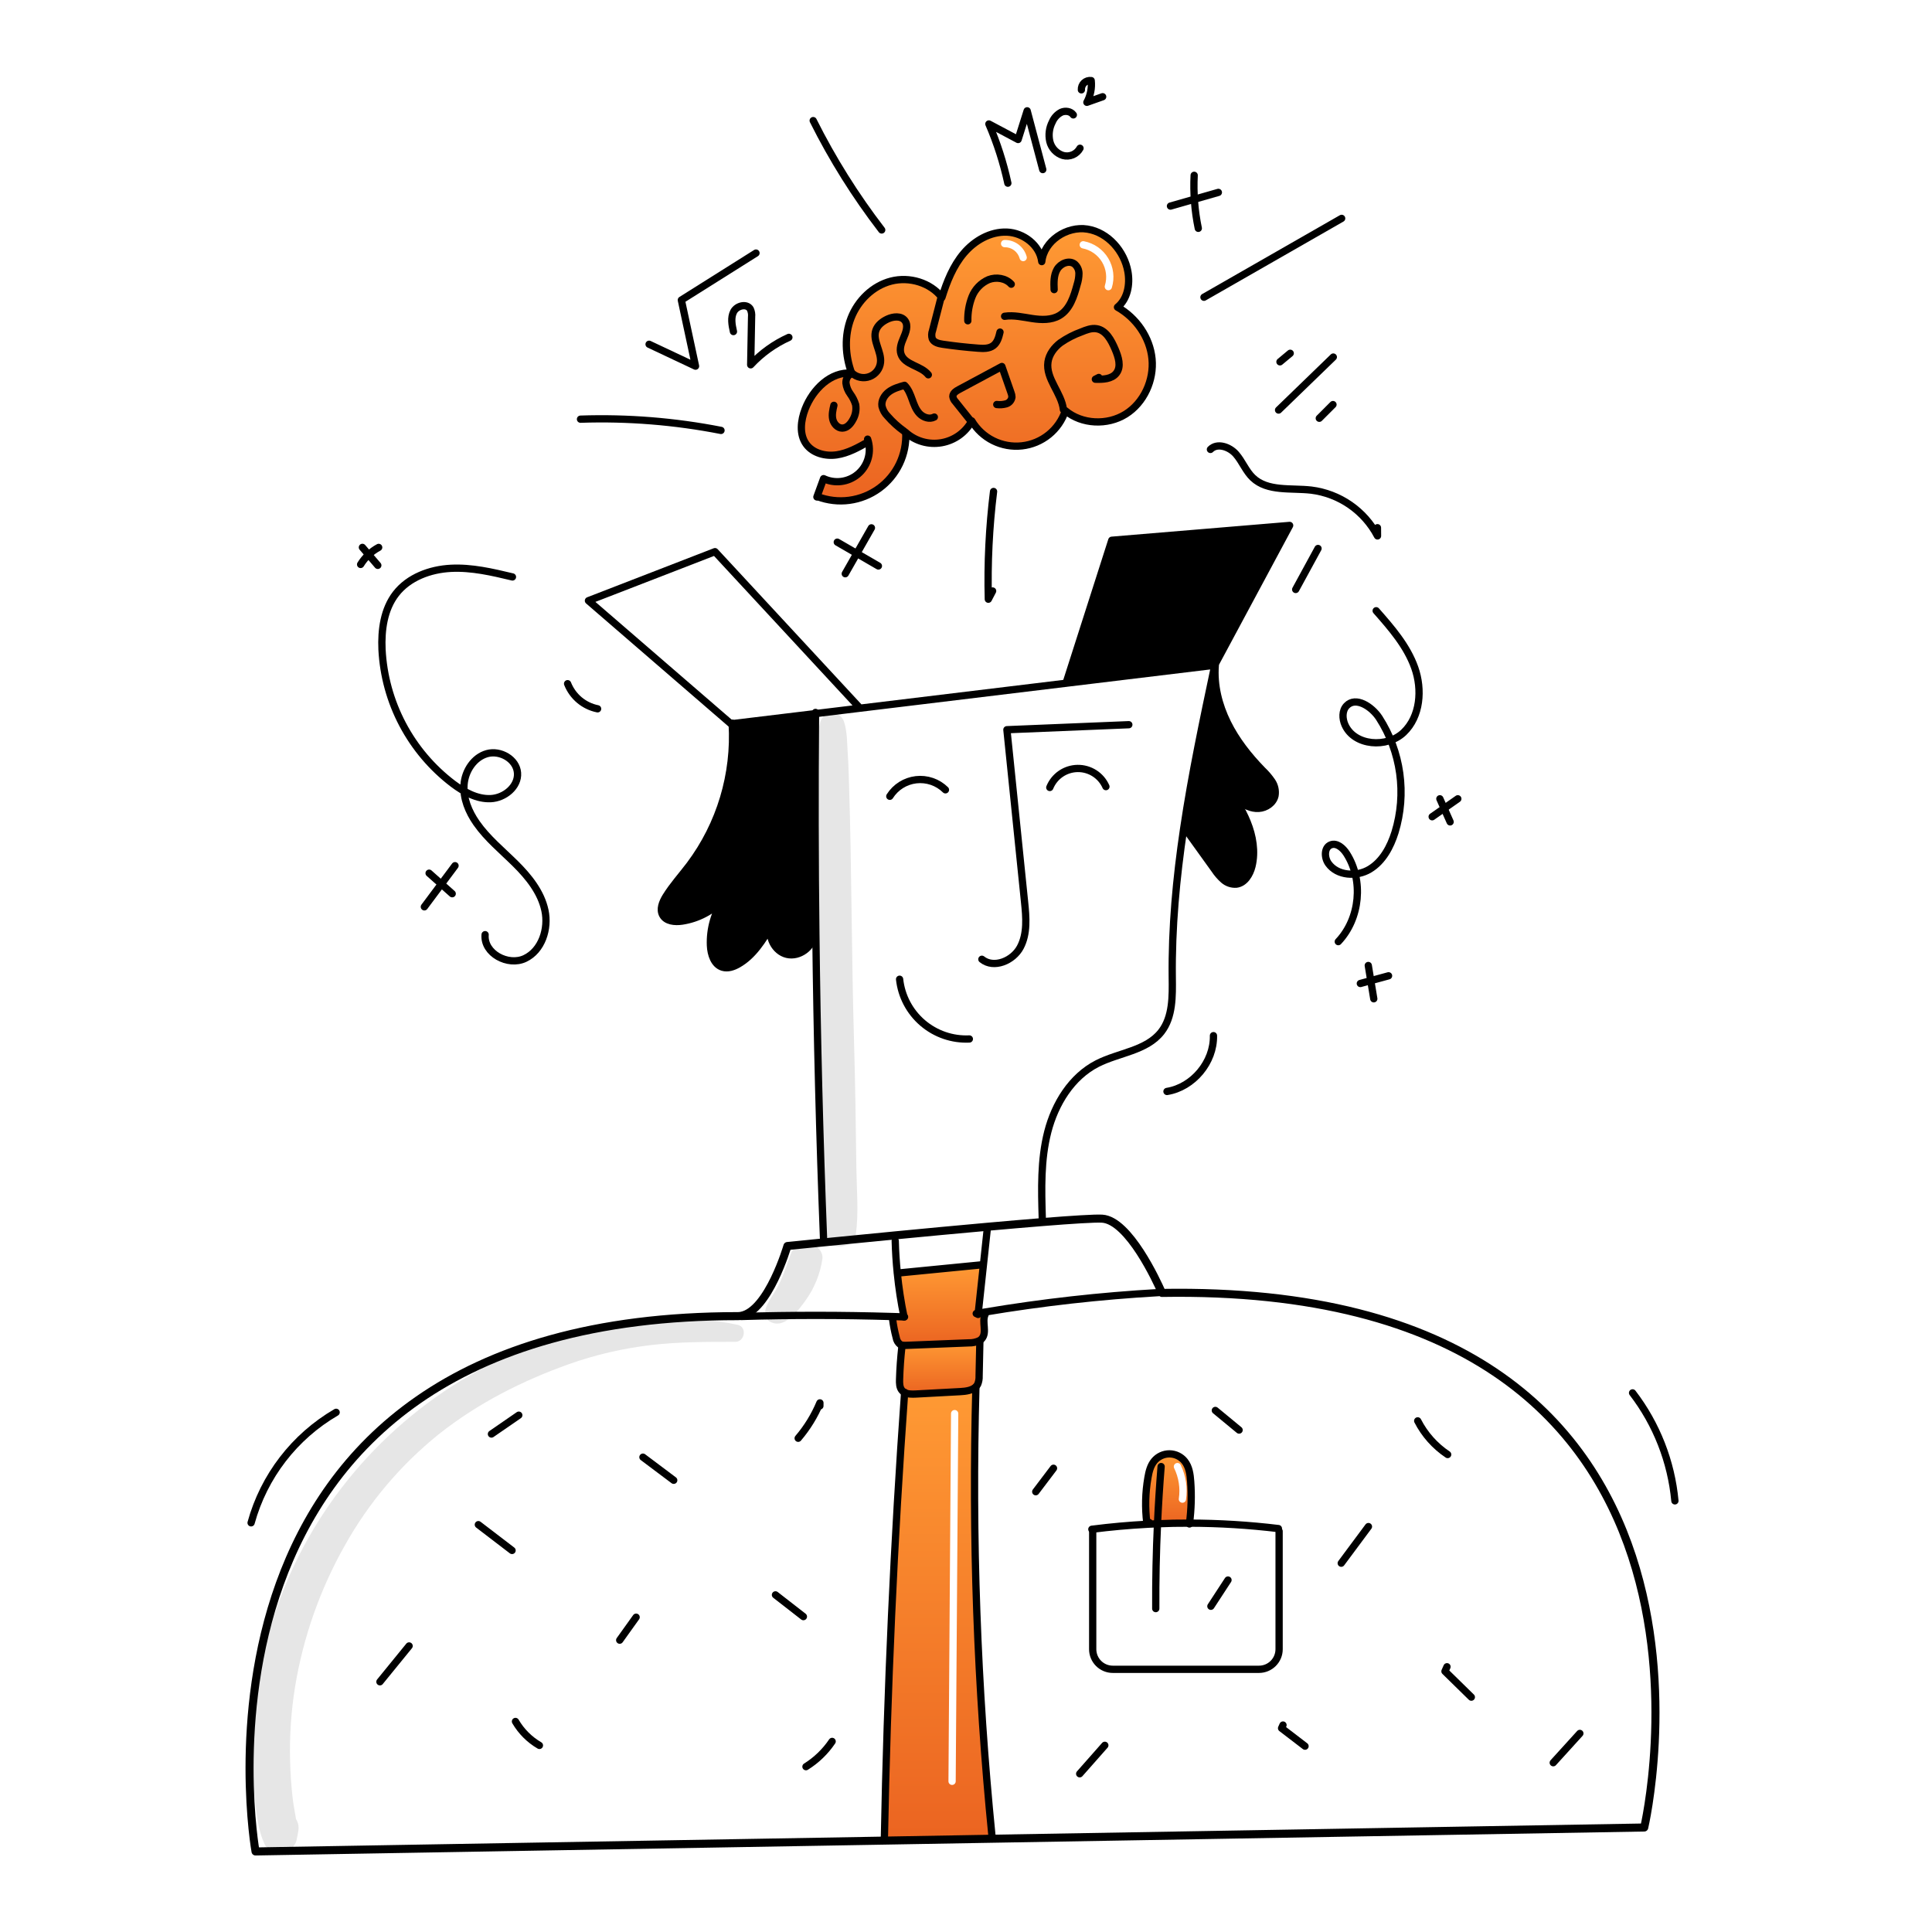 <svg width="288" height="288" viewBox="0 0 288 288" fill="none" xmlns="http://www.w3.org/2000/svg">
<g opacity="0.1">
<path d="M122.292 107.586C121.848 109.072 121.917 110.708 121.855 112.248C121.792 113.84 121.788 115.428 121.786 117.022C121.784 120.204 121.775 123.385 121.813 126.568L122.041 145.66C122.118 152.024 122.051 158.388 122.131 164.753L122.25 174.3C122.29 177.476 122.052 180.803 122.568 183.941C122.972 186.394 127.243 186.457 127.586 183.941C128.016 180.785 127.707 177.482 127.661 174.3L127.521 164.754C127.428 158.387 127.188 152.026 127.091 145.661L126.8 126.569C126.751 123.386 126.656 120.204 126.567 117.022C126.522 115.429 126.475 113.84 126.368 112.249C126.265 110.715 126.3 109.056 125.817 107.587C125.259 105.886 122.821 105.814 122.292 107.587L122.292 107.586Z" fill="currentColor"/>
</g>
<g opacity="0.1">
<path d="M115.152 197.179C117.162 197.912 119.085 195.234 120.081 193.855C121.406 192.022 122.267 189.895 122.592 187.657C122.747 186.482 121.553 185.407 120.494 185.282C119.247 185.132 118.259 185.852 117.84 187.014C117.142 188.956 116.605 190.77 115.503 192.553C114.74 193.788 112.829 196.332 115.152 197.179Z" fill="currentColor"/>
</g>
<g opacity="0.1">
<path d="M109.952 197.483C102.362 195.85 94.108 196.714 86.612 198.485C78.822 200.321 71.462 203.65 64.937 208.287C51.75 217.68 42.463 231.514 39.105 247.39C38.152 251.857 37.654 256.411 37.62 260.98C37.608 263.254 37.722 265.528 37.962 267.79C38.219 270.203 38.412 272.704 39.452 274.913C40.41 276.945 43.724 276.379 44.211 274.291C44.317 273.836 44.393 273.382 44.471 272.921C44.831 270.777 42.611 269.478 40.922 270.855C40.559 271.151 40.202 271.441 39.859 271.758L44.304 273.599C44.369 271.731 43.834 269.879 43.622 268.023C43.409 266.154 43.282 264.277 43.242 262.392C43.151 258.718 43.402 255.043 43.99 251.415C45.206 244.041 47.705 236.938 51.375 230.427C54.932 224.044 59.687 218.406 65.377 213.822C71.176 209.205 77.846 205.832 84.804 203.352C88.76 201.952 92.859 200.998 97.026 200.509C101.226 200.011 105.388 200.029 109.608 200.027C111.032 200.027 111.411 197.799 109.952 197.485V197.483Z" fill="currentColor"/>
</g>
<path fill-rule="evenodd" clip-rule="evenodd" d="M129.449 65.858L129.402 65.869C127.928 66.707 126.412 67.555 124.735 67.805C123.059 68.054 121.167 67.577 120.177 66.201C119.116 64.72 119.367 62.665 120.027 60.964C121.158 58.046 123.841 55.354 126.958 55.629C125.975 53 125.848 50.01 126.871 47.395C127.895 44.78 130.122 42.602 132.841 41.901C135.561 41.201 138.696 42.122 140.411 44.343C141.141 41.984 142.08 39.633 143.676 37.752C145.273 35.87 147.635 34.501 150.101 34.602C152.568 34.702 155.002 36.545 155.295 38.997C155.631 35.898 159.026 33.659 162.103 34.154C165.18 34.648 167.6 37.437 168.138 40.507C168.474 42.407 168.077 44.577 166.582 45.794C169.377 47.369 171.421 50.294 171.732 53.487C172.042 56.68 170.518 60.035 167.799 61.737C165.079 63.439 161.269 63.283 158.813 61.221C158.348 62.624 157.49 63.865 156.34 64.794C155.191 65.724 153.799 66.304 152.329 66.465C150.86 66.626 149.375 66.361 148.051 65.702C146.728 65.043 145.622 64.018 144.865 62.748C144.407 63.595 143.765 64.327 142.984 64.889C142.204 65.451 141.306 65.829 140.358 65.995C139.411 66.16 138.438 66.109 137.513 65.844C136.588 65.58 135.736 65.109 135.019 64.468C135.1 66.079 134.779 67.686 134.083 69.141C133.388 70.598 132.34 71.857 131.036 72.806C129.731 73.756 128.21 74.365 126.611 74.579C125.012 74.793 123.384 74.605 121.876 74.031L121.8 74.006C121.941 73.623 122.081 73.239 122.221 72.856L122.221 72.855C122.404 72.353 122.587 71.851 122.772 71.352C123.591 71.737 124.503 71.882 125.402 71.77C126.3 71.657 127.149 71.292 127.848 70.717C128.548 70.142 129.069 69.38 129.353 68.52C129.636 67.659 129.67 66.737 129.45 65.858L129.449 65.858ZM160.947 36.388C161.004 36.094 161.288 35.903 161.582 35.96C162.33 36.105 163.039 36.406 163.664 36.843C164.288 37.281 164.813 37.845 165.205 38.498C165.597 39.153 165.847 39.882 165.939 40.638C166.03 41.395 165.962 42.162 165.738 42.891C165.649 43.177 165.346 43.337 165.06 43.249C164.774 43.161 164.614 42.858 164.702 42.572C164.882 41.989 164.937 41.374 164.863 40.769C164.79 40.163 164.59 39.579 164.276 39.056C163.962 38.532 163.542 38.081 163.042 37.731C162.542 37.381 161.974 37.139 161.375 37.023C161.081 36.966 160.89 36.682 160.947 36.388ZM151.822 36.444C151.225 35.995 150.493 35.758 149.745 35.772C149.446 35.777 149.208 36.024 149.213 36.323C149.219 36.622 149.466 36.86 149.765 36.855C150.271 36.846 150.766 37.006 151.172 37.31C151.577 37.615 151.869 38.046 152.001 38.535C152.079 38.824 152.376 38.995 152.665 38.917C152.954 38.839 153.125 38.541 153.047 38.252C152.851 37.53 152.421 36.894 151.822 36.444Z" fill="url(#paint0_linear_28_12821)"/>
<path fill-rule="evenodd" clip-rule="evenodd" d="M171.121 220.265C170.731 222.503 170.676 224.787 170.958 227.041L170.97 227.218C171.493 227.185 172.021 227.16 172.548 227.145C174.136 227.079 175.726 227.048 177.318 227.051C177.585 224.998 177.644 222.923 177.495 220.857C177.419 219.785 177.264 218.658 176.592 217.82C176.322 217.482 175.979 217.208 175.59 217.019C175.201 216.83 174.774 216.729 174.341 216.725C173.908 216.722 173.479 216.815 173.086 216.997C172.694 217.179 172.347 217.447 172.07 217.78C171.496 218.47 171.272 219.38 171.121 220.265ZM176.006 218.386C175.875 218.117 175.551 218.005 175.282 218.135C175.013 218.266 174.901 218.591 175.031 218.86C175.715 220.266 175.958 221.846 175.726 223.393C175.682 223.688 175.886 223.964 176.182 224.009C176.478 224.053 176.754 223.849 176.798 223.553C177.062 221.79 176.786 219.989 176.006 218.386Z" fill="url(#paint1_linear_28_12821)"/>
<path fill-rule="evenodd" clip-rule="evenodd" d="M147.873 273.708C145.654 251.469 144.854 229.112 145.477 206.772L145.45 206.746C144.897 207.281 143.962 207.404 143.149 207.447L136.533 207.804C135.966 207.833 135.33 207.84 134.85 207.584C133.259 229.725 132.254 251.889 131.834 274.076L131.838 274.376L147.881 274.098L147.873 273.708ZM142.851 210.728C142.853 210.429 142.612 210.185 142.313 210.183C142.013 210.18 141.769 210.421 141.767 210.72L141.384 265.533C141.382 265.832 141.623 266.076 141.922 266.078C142.221 266.08 142.465 265.839 142.467 265.54L142.851 210.728Z" fill="url(#paint2_linear_28_12821)"/>
<path d="M192.245 78.325L181.136 99.02L181.085 99.165L158.938 101.845L158.931 101.779L165.732 80.536L192.245 78.325Z" fill="currentColor"/>
<path d="M182.844 117.158C184 118.877 185.141 120.625 185.918 122.547C186.763 124.624 187.164 126.949 186.629 129.131C186.329 130.355 185.542 131.651 184.289 131.801C183.597 131.845 182.916 131.614 182.393 131.158C181.88 130.703 181.43 130.181 181.053 129.608C179.62 127.61 178.185 125.615 176.748 123.623L176.438 123.576C177.651 115.399 179.37 107.269 181.083 99.183L181.158 99.197C180.931 102.133 181.671 105.091 182.975 107.732C184.279 110.372 186.135 112.712 188.187 114.821C188.723 115.328 189.202 115.891 189.617 116.501C190.029 117.12 190.191 117.874 190.067 118.607C189.832 119.691 188.734 120.442 187.629 120.507C186.524 120.572 185.451 120.045 184.62 119.315C183.939 118.675 183.342 117.95 182.844 117.158Z" fill="currentColor"/>
<path d="M145.821 195.756L146.781 195.594L146.841 195.948C146.331 197.075 147.171 198.599 146.371 199.542C146.269 199.662 146.148 199.763 146.011 199.842C145.513 200.079 144.966 200.194 144.415 200.178C141.309 200.3 138.204 200.424 135.1 200.55C134.903 200.563 134.704 200.554 134.508 200.524C134.391 200.504 134.278 200.464 134.176 200.404C133.858 200.153 133.649 199.79 133.591 199.389C133.349 198.473 133.17 197.542 133.054 196.601L133.065 196.254C133.628 196.269 134.195 196.287 134.759 196.305C134.309 194.15 133.975 191.973 133.758 189.783L133.816 189.775L146.176 188.562L146.591 188.605L145.821 195.756Z" fill="url(#paint3_linear_28_12821)"/>
<path d="M146.066 199.926C146.03 201.66 145.993 203.392 145.954 205.123C145.974 205.54 145.903 205.955 145.744 206.341C145.667 206.49 145.567 206.627 145.448 206.745C144.896 207.28 143.96 207.403 143.147 207.446L136.531 207.803C135.964 207.833 135.328 207.839 134.848 207.583C134.7 207.506 134.568 207.4 134.461 207.272C134.086 206.832 134.078 206.2 134.097 205.622C134.144 204.004 134.258 202.391 134.44 200.782L134.508 200.522C134.704 200.553 134.903 200.561 135.101 200.548C138.203 200.421 141.308 200.297 144.415 200.176C144.966 200.192 145.514 200.077 146.012 199.84L146.066 199.926Z" fill="url(#paint4_linear_28_12821)"/>
<path d="M121.619 139.316L121.301 139.32C121.178 141.194 119.148 142.697 117.321 142.267C115.493 141.837 114.345 139.594 115.063 137.861C113.731 140.107 112.297 142.455 110.025 143.737C109.321 144.134 108.486 144.419 107.715 144.185C106.451 143.802 105.963 142.265 105.906 140.941C105.806 138.491 106.492 136.073 107.863 134.039C106.227 135.796 104.046 136.948 101.673 137.308C100.611 137.467 99.307 137.348 98.787 136.405C98.314 135.549 98.747 134.487 99.26 133.653C100.3 131.97 101.644 130.5 102.836 128.921C107.366 122.875 109.603 115.418 109.149 107.876L121.566 106.374C121.471 117.353 121.489 128.334 121.619 139.316Z" fill="currentColor"/>
<path d="M146.366 142.996C148.143 144.441 151.025 143.224 152.098 141.196C153.171 139.169 152.965 136.739 152.73 134.46C151.852 125.9 150.975 117.339 150.097 108.778L168.271 108.03" stroke="currentColor" stroke-width="1.084" stroke-linecap="round" stroke-linejoin="round"/>
<path d="M156.49 117.389C156.825 116.563 157.397 115.852 158.133 115.348C158.87 114.844 159.738 114.568 160.631 114.554C161.523 114.54 162.4 114.789 163.152 115.27C163.904 115.752 164.497 116.443 164.858 117.259" stroke="currentColor" stroke-width="1.084" stroke-linecap="round" stroke-linejoin="round"/>
<path d="M140.937 117.736C140.366 117.175 139.676 116.748 138.919 116.488C138.161 116.228 137.355 116.141 136.559 116.233C135.763 116.326 134.998 116.596 134.32 117.022C133.642 117.449 133.069 118.023 132.642 118.7" stroke="currentColor" stroke-width="1.084" stroke-linecap="round" stroke-linejoin="round"/>
<path d="M144.499 154.879C141.958 154.996 139.468 154.14 137.536 152.485C135.604 150.83 134.376 148.501 134.101 145.973" stroke="currentColor" stroke-width="1.084" stroke-linecap="round" stroke-linejoin="round"/>
<path d="M122.76 184.545C122.171 169.473 121.791 154.397 121.62 139.316C121.49 128.336 121.471 117.355 121.566 106.374V106.2" stroke="currentColor" stroke-width="1.084" stroke-linecap="round" stroke-linejoin="round"/>
<path d="M110.477 196.146C110.315 196.179 110.151 196.194 109.986 196.193C23.767 196.193 38.091 275.993 38.091 275.993L131.836 274.376L147.879 274.097L245.104 272.422C245.104 272.422 264.224 191.202 173.209 192.733C173.209 192.733 173.179 192.668 173.126 192.545C172.494 191.108 168.283 181.898 164.288 181.663C163.227 181.602 159.875 181.811 155.415 182.169C152.948 182.367 150.141 182.609 147.198 182.873C142.672 183.278 137.818 183.733 133.372 184.163C129.342 184.55 125.643 184.913 122.823 185.196C119.493 185.526 117.38 185.741 117.38 185.741C117.38 185.741 114.551 195.406 110.477 196.146Z" stroke="currentColor" stroke-width="1.2" stroke-linecap="round" stroke-linejoin="round"/>
<path d="M181.136 99.02L192.245 78.325L165.732 80.536L158.931 101.779" stroke="currentColor" stroke-width="1.084" stroke-linecap="round" stroke-linejoin="round"/>
<path d="M128.001 105.352L106.583 82.236L87.719 89.543L108.963 107.898L109.148 107.876L121.565 106.374L128.03 105.59L158.939 101.845L181.086 99.165C181.086 99.172 181.082 99.175 181.082 99.183C179.37 107.27 177.651 115.4 176.437 123.576C175.347 130.912 174.66 138.28 174.747 145.694C174.78 148.508 174.844 151.581 173.122 153.806C170.911 156.652 166.776 156.909 163.565 158.548C159.722 160.513 157.263 164.54 156.19 168.718C155.117 172.896 155.24 177.285 155.37 181.601" stroke="currentColor" stroke-width="1.084" stroke-linecap="round" stroke-linejoin="round"/>
<path d="M109.144 107.808C109.144 107.829 109.147 107.854 109.147 107.876C109.602 115.417 107.364 122.875 102.834 128.921C101.642 130.5 100.299 131.97 99.258 133.653C98.746 134.487 98.312 135.549 98.785 136.405C99.306 137.347 100.609 137.467 101.671 137.308C104.044 136.948 106.226 135.796 107.862 134.039C106.491 136.073 105.805 138.491 105.904 140.941C105.962 142.263 106.449 143.802 107.714 144.184C108.486 144.419 109.321 144.134 110.024 143.737C112.295 142.455 113.729 140.107 115.062 137.86C114.342 139.594 115.492 141.841 117.319 142.267C119.146 142.693 121.176 141.194 121.299 139.32" stroke="currentColor" stroke-width="1.084" stroke-linecap="round" stroke-linejoin="round"/>
<path d="M182.555 116.729C182.631 116.844 182.71 116.96 182.786 117.075C182.804 117.101 182.823 117.129 182.844 117.158C184 118.877 185.141 120.626 185.918 122.547C186.763 124.624 187.164 126.95 186.629 129.131C186.329 130.355 185.542 131.651 184.289 131.801C183.597 131.846 182.916 131.614 182.393 131.158C181.88 130.703 181.43 130.182 181.054 129.608C179.62 127.61 178.185 125.616 176.749 123.623" stroke="currentColor" stroke-width="1.084" stroke-linecap="round" stroke-linejoin="round"/>
<path d="M181.158 99.198C180.93 102.134 181.67 105.092 182.974 107.732C184.278 110.372 186.134 112.712 188.186 114.822C188.722 115.328 189.201 115.892 189.616 116.502C190.029 117.121 190.19 117.874 190.066 118.607C189.831 119.691 188.733 120.442 187.628 120.507C186.523 120.572 185.45 120.045 184.62 119.315C183.938 118.675 183.341 117.951 182.843 117.159" stroke="currentColor" stroke-width="1.084" stroke-linecap="round" stroke-linejoin="round"/>
<path d="M133.451 184.979C133.491 186.582 133.593 188.183 133.758 189.782C133.975 191.973 134.309 194.15 134.758 196.305V196.312" stroke="currentColor" stroke-width="1.084" stroke-linecap="round" stroke-linejoin="round"/>
<path d="M110.494 196.244C118.013 196.023 125.537 196.027 133.063 196.254C133.626 196.269 134.194 196.287 134.757 196.305C134.787 196.305 134.811 196.309 134.84 196.309" stroke="currentColor" stroke-width="1.084" stroke-linecap="round" stroke-linejoin="round"/>
<path d="M147.2 182.924C146.998 184.816 146.795 186.71 146.59 188.605L145.821 195.756C145.817 195.816 145.81 195.879 145.803 195.941" stroke="currentColor" stroke-width="1.084" stroke-linecap="round" stroke-linejoin="round"/>
<path d="M145.524 195.807C145.622 195.788 145.723 195.774 145.821 195.756L146.781 195.593C155.359 194.152 164.01 193.181 172.695 192.686" stroke="currentColor" stroke-width="1.084" stroke-linecap="round" stroke-linejoin="round"/>
<path d="M133.815 189.775L146.175 188.562" stroke="currentColor" stroke-width="1.084" stroke-linecap="round" stroke-linejoin="round"/>
<path d="M133.054 196.601C133.17 197.542 133.35 198.473 133.592 199.389C133.65 199.79 133.859 200.153 134.177 200.404C134.28 200.464 134.392 200.504 134.509 200.524C134.705 200.555 134.904 200.563 135.102 200.55C138.204 200.423 141.309 200.299 144.416 200.178C144.967 200.194 145.515 200.079 146.013 199.842C146.149 199.763 146.271 199.662 146.373 199.542C147.171 198.599 146.333 197.075 146.842 195.948" stroke="currentColor" stroke-width="1.084" stroke-linecap="round" stroke-linejoin="round"/>
<path d="M134.44 200.783C134.26 202.391 134.146 204.004 134.097 205.623C134.079 206.201 134.086 206.833 134.462 207.273C134.569 207.401 134.7 207.507 134.848 207.584C135.328 207.84 135.964 207.833 136.531 207.804L143.148 207.447C143.961 207.404 144.896 207.281 145.449 206.746C145.568 206.628 145.668 206.491 145.745 206.342C145.903 205.956 145.975 205.541 145.955 205.124C145.991 203.391 146.028 201.658 146.067 199.927" stroke="currentColor" stroke-width="1.084" stroke-linecap="round" stroke-linejoin="round"/>
<path d="M134.853 207.548C134.854 207.56 134.853 207.573 134.85 207.584C133.26 229.72 132.255 251.884 131.834 274.076" stroke="currentColor" stroke-width="1.084" stroke-linecap="round" stroke-linejoin="round"/>
<path d="M145.477 206.772C144.854 229.112 145.654 251.469 147.873 273.707" stroke="currentColor" stroke-width="1.084" stroke-linecap="round" stroke-linejoin="round"/>
<path d="M190.674 228.254V245.847C190.674 246.641 190.358 247.403 189.795 247.964C189.233 248.526 188.471 248.841 187.677 248.841H165.88C165.487 248.841 165.097 248.763 164.734 248.613C164.371 248.462 164.041 248.242 163.763 247.964C163.485 247.686 163.264 247.356 163.113 246.992C162.963 246.629 162.886 246.24 162.886 245.847V228.254" stroke="currentColor" stroke-width="1.084" stroke-linecap="round" stroke-linejoin="round"/>
<path d="M162.76 227.965L162.85 227.955C165.548 227.611 168.254 227.367 170.969 227.221V227.218C171.492 227.185 172.019 227.16 172.547 227.145C174.137 227.076 175.727 227.045 177.317 227.052C181.746 227.059 186.171 227.33 190.569 227.862" stroke="currentColor" stroke-width="1.084" stroke-linecap="round" stroke-linejoin="round"/>
<path d="M177.304 227.174C177.311 227.135 177.315 227.091 177.318 227.051C177.585 224.998 177.644 222.923 177.495 220.857C177.419 219.785 177.264 218.658 176.592 217.82C176.322 217.482 175.979 217.208 175.59 217.019C175.201 216.83 174.774 216.729 174.341 216.725C173.908 216.722 173.479 216.815 173.087 216.997C172.694 217.179 172.347 217.447 172.07 217.78C171.496 218.47 171.272 219.38 171.121 220.265C170.731 222.503 170.676 224.787 170.958 227.041C171.074 227.008 171.189 226.981 171.305 226.947" stroke="currentColor" stroke-width="1.084" stroke-linecap="round" stroke-linejoin="round"/>
<path d="M173.085 218.618C172.858 221.457 172.678 224.299 172.548 227.145C172.353 231.356 172.266 235.571 172.287 239.79" stroke="currentColor" stroke-width="1.084" stroke-linecap="round" stroke-linejoin="round"/>
<path d="M121.875 74.031C123.384 74.604 125.011 74.792 126.61 74.579C128.21 74.365 129.73 73.755 131.035 72.806C132.34 71.857 133.387 70.597 134.083 69.141C134.778 67.685 135.1 66.079 135.018 64.467C135.735 65.109 136.588 65.58 137.512 65.844C138.437 66.109 139.41 66.16 140.358 65.995C141.305 65.829 142.203 65.451 142.984 64.889C143.764 64.326 144.407 63.594 144.864 62.748C145.621 64.017 146.727 65.043 148.051 65.702C149.374 66.361 150.859 66.625 152.329 66.465C153.798 66.303 155.191 65.724 156.34 64.794C157.489 63.864 158.347 62.624 158.812 61.22C161.268 63.282 165.078 63.434 167.798 61.737C170.517 60.039 172.042 56.68 171.731 53.487C171.421 50.293 169.376 47.368 166.581 45.794C168.076 44.577 168.473 42.406 168.137 40.506C167.599 37.436 165.179 34.648 162.102 34.153C159.025 33.658 155.63 35.898 155.294 38.997C155.002 36.544 152.567 34.699 150.1 34.601C147.634 34.504 145.27 35.869 143.675 37.751C142.08 39.633 141.14 41.984 140.41 44.342C138.695 42.122 135.56 41.204 132.84 41.901C130.121 42.598 127.89 44.779 126.87 47.394C125.85 50.009 125.974 53 126.957 55.629C123.84 55.354 121.156 58.045 120.027 60.964C119.369 62.664 119.116 64.719 120.177 66.2C121.167 67.576 123.059 68.053 124.735 67.804C126.41 67.555 127.927 66.706 129.401 65.868" stroke="currentColor" stroke-width="1.084" stroke-linecap="round" stroke-linejoin="round"/>
<path d="M121.773 74.078C121.781 74.053 121.791 74.031 121.799 74.006C122.124 73.121 122.445 72.232 122.77 71.351C123.59 71.737 124.502 71.882 125.4 71.77C126.299 71.657 127.147 71.293 127.847 70.717C128.546 70.142 129.068 69.38 129.351 68.519C129.635 67.659 129.668 66.736 129.448 65.858C129.416 65.724 129.376 65.591 129.333 65.46" stroke="currentColor" stroke-width="1.084" stroke-linecap="round" stroke-linejoin="round"/>
<path d="M37.431 227.003C39.34 220.066 43.891 214.153 50.108 210.533" stroke="currentColor" stroke-width="1.084" stroke-linecap="round" stroke-linejoin="round"/>
<path d="M249.675 223.73C249.128 217.878 246.94 212.298 243.364 207.633" stroke="currentColor" stroke-width="1.084" stroke-linecap="round" stroke-linejoin="round"/>
<path d="M173.959 162.702C177.846 162.072 180.973 158.319 180.889 154.383" stroke="currentColor" stroke-width="1.084" stroke-linecap="round" stroke-linejoin="round"/>
<path d="M205.144 91.043C207.421 93.628 209.75 96.3 210.897 99.549C212.043 102.797 211.739 106.804 209.247 109.18C206.754 111.557 201.891 111.204 200.494 108.055C200.086 107.134 200.041 105.948 200.732 105.214C202.1 103.759 204.497 105.34 205.592 107.012C207.201 109.51 208.247 112.329 208.656 115.273C209.064 118.217 208.826 121.214 207.958 124.056C207.277 126.23 206.13 128.391 204.18 129.569C202.231 130.747 199.349 130.575 198.025 128.721C197.4 127.847 197.365 126.348 198.362 125.946C199.271 125.58 200.206 126.417 200.735 127.243C203.288 131.23 202.751 136.929 199.496 140.368" stroke="currentColor" stroke-width="1.084" stroke-linecap="round" stroke-linejoin="round"/>
<path d="M193.146 87.871L196.476 81.762" stroke="currentColor" stroke-width="1.084" stroke-linecap="round" stroke-linejoin="round"/>
<path d="M180.436 66.996C181.453 65.965 183.284 66.603 184.238 67.693C185.192 68.783 185.708 70.222 186.758 71.221C188.957 73.312 192.45 72.717 195.465 73.061C197.54 73.319 199.523 74.073 201.243 75.262C202.963 76.451 204.37 78.038 205.344 79.888L205.333 78.665" stroke="currentColor" stroke-width="1.084" stroke-linecap="round" stroke-linejoin="round"/>
<path d="M190.594 61.125L198.754 53.225" stroke="currentColor" stroke-width="1.084" stroke-linecap="round" stroke-linejoin="round"/>
<path d="M190.801 53.936L192.331 52.662" stroke="currentColor" stroke-width="1.084" stroke-linecap="round" stroke-linejoin="round"/>
<path d="M196.665 62.35L198.705 60.31" stroke="currentColor" stroke-width="1.084" stroke-linecap="round" stroke-linejoin="round"/>
<path d="M179.472 44.309L199.998 32.554" stroke="currentColor" stroke-width="1.084" stroke-linecap="round" stroke-linejoin="round"/>
<path d="M178.628 34.037C178.088 31.439 177.881 28.783 178.013 26.133" stroke="currentColor" stroke-width="1.084" stroke-linecap="round" stroke-linejoin="round"/>
<path d="M174.479 30.72L181.618 28.68" stroke="currentColor" stroke-width="1.084" stroke-linecap="round" stroke-linejoin="round"/>
<path d="M96.759 51.319L103.682 54.582L101.567 44.728L112.694 37.726" stroke="currentColor" stroke-width="1.084" stroke-linecap="round" stroke-linejoin="round"/>
<path d="M109.333 49.426C109.11 48.436 108.898 47.347 109.372 46.45C109.845 45.552 111.327 45.197 111.844 46.069C112.014 46.431 112.081 46.832 112.038 47.229C111.993 49.613 111.948 51.997 111.904 54.381C113.51 52.652 115.446 51.261 117.597 50.291" stroke="currentColor" stroke-width="1.084" stroke-linecap="round" stroke-linejoin="round"/>
<path d="M131.434 34.279C127.516 29.185 124.096 23.726 121.222 17.979" stroke="currentColor" stroke-width="1.084" stroke-linecap="round" stroke-linejoin="round"/>
<path d="M107.479 64.161C100.583 62.81 93.556 62.248 86.533 62.486" stroke="currentColor" stroke-width="1.084" stroke-linecap="round" stroke-linejoin="round"/>
<path d="M130.941 84.369L124.812 80.818" stroke="currentColor" stroke-width="1.084" stroke-linecap="round" stroke-linejoin="round"/>
<path d="M126.002 85.525L129.902 78.685" stroke="currentColor" stroke-width="1.084" stroke-linecap="round" stroke-linejoin="round"/>
<path d="M148.109 73.264C147.449 78.59 147.188 83.958 147.329 89.323L147.968 88.099" stroke="currentColor" stroke-width="1.084" stroke-linecap="round" stroke-linejoin="round"/>
<path d="M89.084 105.661C88.085 105.46 87.153 105.012 86.371 104.358C85.59 103.703 84.985 102.864 84.611 101.916" stroke="currentColor" stroke-width="1.084" stroke-linecap="round" stroke-linejoin="round"/>
<path d="M76.391 86.004C73.373 85.284 70.305 84.558 67.207 84.719C64.109 84.88 60.92 86.056 59.02 88.508C57.235 90.811 56.817 93.9 56.945 96.81C57.144 100.716 58.194 104.533 60.022 107.992C61.849 111.45 64.409 114.469 67.524 116.835C69.171 118.068 71.097 119.145 73.153 119.051C75.209 118.957 77.293 117.27 77.145 115.218C76.997 113.176 74.585 111.792 72.613 112.34C70.641 112.889 69.323 114.92 69.173 116.962C69.023 119.004 69.86 121.01 71.031 122.688C72.63 124.978 74.828 126.766 76.813 128.731C78.797 130.696 80.645 132.978 81.23 135.708C81.815 138.439 80.78 141.682 78.256 142.878C75.732 144.074 72.076 142.112 72.316 139.329" stroke="currentColor" stroke-width="1.084" stroke-linecap="round" stroke-linejoin="round"/>
<path d="M150.239 27.306C149.583 24.279 148.636 21.323 147.41 18.479L151.767 20.796L153.117 16.519L155.442 25.279" stroke="currentColor" stroke-width="1.084" stroke-linecap="round" stroke-linejoin="round"/>
<path d="M159.999 17.126C159.619 16.58 158.809 16.466 158.201 16.733C157.604 17.041 157.134 17.548 156.871 18.166C156.403 19.061 156.269 20.094 156.493 21.08C156.61 21.568 156.853 22.017 157.195 22.384C157.537 22.75 157.969 23.023 158.447 23.174C158.931 23.308 159.446 23.274 159.908 23.079C160.37 22.884 160.753 22.539 160.995 22.099" stroke="currentColor" stroke-width="1.084" stroke-linecap="round" stroke-linejoin="round"/>
<path d="M161.201 13.393C161.188 13.201 161.217 13.008 161.287 12.829C161.357 12.649 161.466 12.488 161.606 12.355C161.746 12.223 161.913 12.124 162.096 12.064C162.279 12.004 162.473 11.986 162.664 12.011C162.784 13.132 162.559 14.262 162.019 15.252L164.371 14.42" stroke="currentColor" stroke-width="1.084" stroke-linecap="round" stroke-linejoin="round"/>
<path d="M158.524 61.073C158.244 58.562 155.855 56.461 156.218 53.961C156.387 52.799 157.155 51.791 158.092 51.081C159.059 50.412 160.109 49.872 161.215 49.473C161.932 49.179 162.695 48.879 163.46 49.001C164.876 49.225 165.66 50.724 166.223 52.042C166.715 53.196 167.183 54.619 166.422 55.618C165.735 56.521 164.417 56.567 163.283 56.53L163.798 56.266" stroke="currentColor" stroke-width="1.084" stroke-linecap="round" stroke-linejoin="round"/>
<path d="M150.747 42.366C149.93 41.461 148.513 41.245 147.375 41.682C146.814 41.924 146.306 42.274 145.881 42.713C145.456 43.152 145.122 43.67 144.897 44.239C144.456 45.379 144.243 46.595 144.271 47.818" stroke="currentColor" stroke-width="1.084" stroke-linecap="round" stroke-linejoin="round"/>
<path d="M140.368 44.007L139.01 49.277C138.861 49.67 138.849 50.1 138.974 50.501C139.225 51.061 139.926 51.228 140.534 51.318C142.287 51.576 144.048 51.771 145.817 51.904C146.597 51.964 147.453 51.987 148.075 51.514C148.684 51.053 148.897 50.248 149.071 49.504" stroke="currentColor" stroke-width="1.084" stroke-linecap="round" stroke-linejoin="round"/>
<path d="M144.689 62.713L142.413 59.863C142.207 59.655 142.076 59.386 142.039 59.096C142.034 58.619 142.512 58.3 142.932 58.076L149.348 54.631L150.709 58.536C150.795 58.743 150.842 58.963 150.848 59.187C150.818 59.421 150.72 59.642 150.567 59.822C150.414 60.002 150.212 60.133 149.985 60.2C149.53 60.326 149.054 60.361 148.585 60.301" stroke="currentColor" stroke-width="1.084" stroke-linecap="round" stroke-linejoin="round"/>
<path d="M134.793 64.294C133.876 63.642 133.039 62.882 132.301 62.032C131.895 61.627 131.61 61.117 131.477 60.559C131.342 59.729 131.841 58.898 132.518 58.4C133.194 57.901 134.025 57.664 134.836 57.438C135.41 58.001 135.703 58.784 135.976 59.541C136.248 60.299 136.528 61.084 137.086 61.662C137.643 62.241 138.567 62.553 139.276 62.17" stroke="currentColor" stroke-width="1.084" stroke-linecap="round" stroke-linejoin="round"/>
<path d="M127.033 55.635C127.379 55.951 127.806 56.164 128.266 56.251C128.726 56.339 129.202 56.297 129.639 56.13C130.077 55.964 130.46 55.679 130.745 55.308C131.031 54.937 131.208 54.493 131.256 54.028C131.426 52.402 130.032 50.794 130.562 49.248C130.832 48.463 131.549 47.913 132.302 47.562C133.152 47.166 134.324 47.04 134.889 47.788C135.446 48.526 135.041 49.567 134.671 50.413C134.344 51.159 134.053 51.998 134.307 52.772C134.851 54.433 137.297 54.503 138.384 55.871" stroke="currentColor" stroke-width="1.084" stroke-linecap="round" stroke-linejoin="round"/>
<path d="M126.989 55.709C126.412 55.849 126.076 56.5 126.103 57.093C126.174 57.686 126.398 58.25 126.752 58.731C127.106 59.21 127.375 59.745 127.549 60.315C127.683 61.105 127.529 61.918 127.114 62.604C126.784 63.214 126.244 63.816 125.551 63.817C124.853 63.817 124.289 63.173 124.137 62.491C123.986 61.808 124.147 61.101 124.308 60.421" stroke="currentColor" stroke-width="1.084" stroke-linecap="round" stroke-linejoin="round"/>
<path d="M149.754 47.148C151.121 46.942 152.503 47.279 153.87 47.484C155.237 47.689 156.72 47.743 157.911 47.042C159.492 46.112 160.096 44.165 160.572 42.394C160.74 41.873 160.83 41.33 160.837 40.783C160.838 40.509 160.779 40.238 160.664 39.989C160.548 39.741 160.379 39.522 160.168 39.346C159.343 38.738 158.082 39.278 157.573 40.168C157.063 41.059 157.093 42.146 157.137 43.171" stroke="currentColor" stroke-width="1.084" stroke-linecap="round" stroke-linejoin="round"/>
<path d="M231.54 262.765L235.506 258.398" stroke="currentColor" stroke-width="1.084" stroke-linecap="round" stroke-linejoin="round"/>
<path d="M219.329 252.99L215.399 249.14L215.7 248.459" stroke="currentColor" stroke-width="1.084" stroke-linecap="round" stroke-linejoin="round"/>
<path d="M199.936 233.023L203.991 227.565" stroke="currentColor" stroke-width="1.084" stroke-linecap="round" stroke-linejoin="round"/>
<path d="M194.539 260.299L191.042 257.62L191.254 257.149" stroke="currentColor" stroke-width="1.084" stroke-linecap="round" stroke-linejoin="round"/>
<path d="M180.505 239.442L183.055 235.533" stroke="currentColor" stroke-width="1.084" stroke-linecap="round" stroke-linejoin="round"/>
<path d="M184.71 213.175L181.17 210.252" stroke="currentColor" stroke-width="1.084" stroke-linecap="round" stroke-linejoin="round"/>
<path d="M160.948 264.413L164.694 260.17" stroke="currentColor" stroke-width="1.084" stroke-linecap="round" stroke-linejoin="round"/>
<path d="M154.397 222.367L157.044 218.871" stroke="currentColor" stroke-width="1.084" stroke-linecap="round" stroke-linejoin="round"/>
<path d="M120.144 263.354C121.695 262.388 123.024 261.105 124.046 259.59" stroke="currentColor" stroke-width="1.084" stroke-linecap="round" stroke-linejoin="round"/>
<path d="M119.761 240.986L115.597 237.746" stroke="currentColor" stroke-width="1.084" stroke-linecap="round" stroke-linejoin="round"/>
<path d="M118.983 214.398C120.331 212.82 121.424 211.041 122.223 209.126L122.219 209.579" stroke="currentColor" stroke-width="1.084" stroke-linecap="round" stroke-linejoin="round"/>
<path d="M100.43 220.661L95.842 217.217" stroke="currentColor" stroke-width="1.084" stroke-linecap="round" stroke-linejoin="round"/>
<path d="M92.378 244.496L94.826 241.073" stroke="currentColor" stroke-width="1.084" stroke-linecap="round" stroke-linejoin="round"/>
<path d="M80.41 260.185C78.932 259.324 77.702 258.094 76.84 256.615" stroke="currentColor" stroke-width="1.084" stroke-linecap="round" stroke-linejoin="round"/>
<path d="M56.635 250.699L60.985 245.359" stroke="currentColor" stroke-width="1.084" stroke-linecap="round" stroke-linejoin="round"/>
<path d="M76.331 231.122L71.307 227.279" stroke="currentColor" stroke-width="1.084" stroke-linecap="round" stroke-linejoin="round"/>
<path d="M73.259 213.767L77.335 210.959" stroke="currentColor" stroke-width="1.084" stroke-linecap="round" stroke-linejoin="round"/>
<path d="M67.408 133.224L63.966 130.164" stroke="currentColor" stroke-width="1.084" stroke-linecap="round" stroke-linejoin="round"/>
<path d="M63.258 135.178L67.83 129.047" stroke="currentColor" stroke-width="1.084" stroke-linecap="round" stroke-linejoin="round"/>
<path d="M213.491 121.751L217.315 119.074" stroke="currentColor" stroke-width="1.084" stroke-linecap="round" stroke-linejoin="round"/>
<path d="M216.168 122.516L214.638 119.074" stroke="currentColor" stroke-width="1.084" stroke-linecap="round" stroke-linejoin="round"/>
<path d="M202.783 146.608L206.99 145.461" stroke="currentColor" stroke-width="1.084" stroke-linecap="round" stroke-linejoin="round"/>
<path d="M204.788 148.887L203.967 143.925" stroke="currentColor" stroke-width="1.084" stroke-linecap="round" stroke-linejoin="round"/>
<path d="M56.318 84.275L54.024 81.598" stroke="currentColor" stroke-width="1.084" stroke-linecap="round" stroke-linejoin="round"/>
<path d="M53.758 84.14C54.416 83.073 55.344 82.197 56.448 81.602" stroke="currentColor" stroke-width="1.084" stroke-linecap="round" stroke-linejoin="round"/>
<path d="M215.801 216.823C213.909 215.558 212.372 213.832 211.334 211.806" stroke="currentColor" stroke-width="1.084" stroke-linecap="round" stroke-linejoin="round"/>
<defs>
<linearGradient id="paint0_linear_28_12821" x1="145.614" y1="34.085" x2="145.614" y2="74.665" gradientUnits="userSpaceOnUse">
<stop stop-color="#FF9A34"/>
<stop offset="1" stop-color="#EB6421"/>
</linearGradient>
<linearGradient id="paint1_linear_28_12821" x1="174.178" y1="216.725" x2="174.178" y2="227.218" gradientUnits="userSpaceOnUse">
<stop stop-color="#FF9A34"/>
<stop offset="1" stop-color="#EB6421"/>
</linearGradient>
<linearGradient id="paint2_linear_28_12821" x1="139.857" y1="206.746" x2="139.857" y2="274.376" gradientUnits="userSpaceOnUse">
<stop stop-color="#FF9A34"/>
<stop offset="1" stop-color="#EB6421"/>
</linearGradient>
<linearGradient id="paint3_linear_28_12821" x1="139.947" y1="188.562" x2="139.947" y2="200.556" gradientUnits="userSpaceOnUse">
<stop stop-color="#FF9A34"/>
<stop offset="1" stop-color="#EB6421"/>
</linearGradient>
<linearGradient id="paint4_linear_28_12821" x1="140.079" y1="199.84" x2="140.079" y2="207.818" gradientUnits="userSpaceOnUse">
<stop stop-color="#FF9A34"/>
<stop offset="1" stop-color="#EB6421"/>
</linearGradient>
</defs>
</svg>
